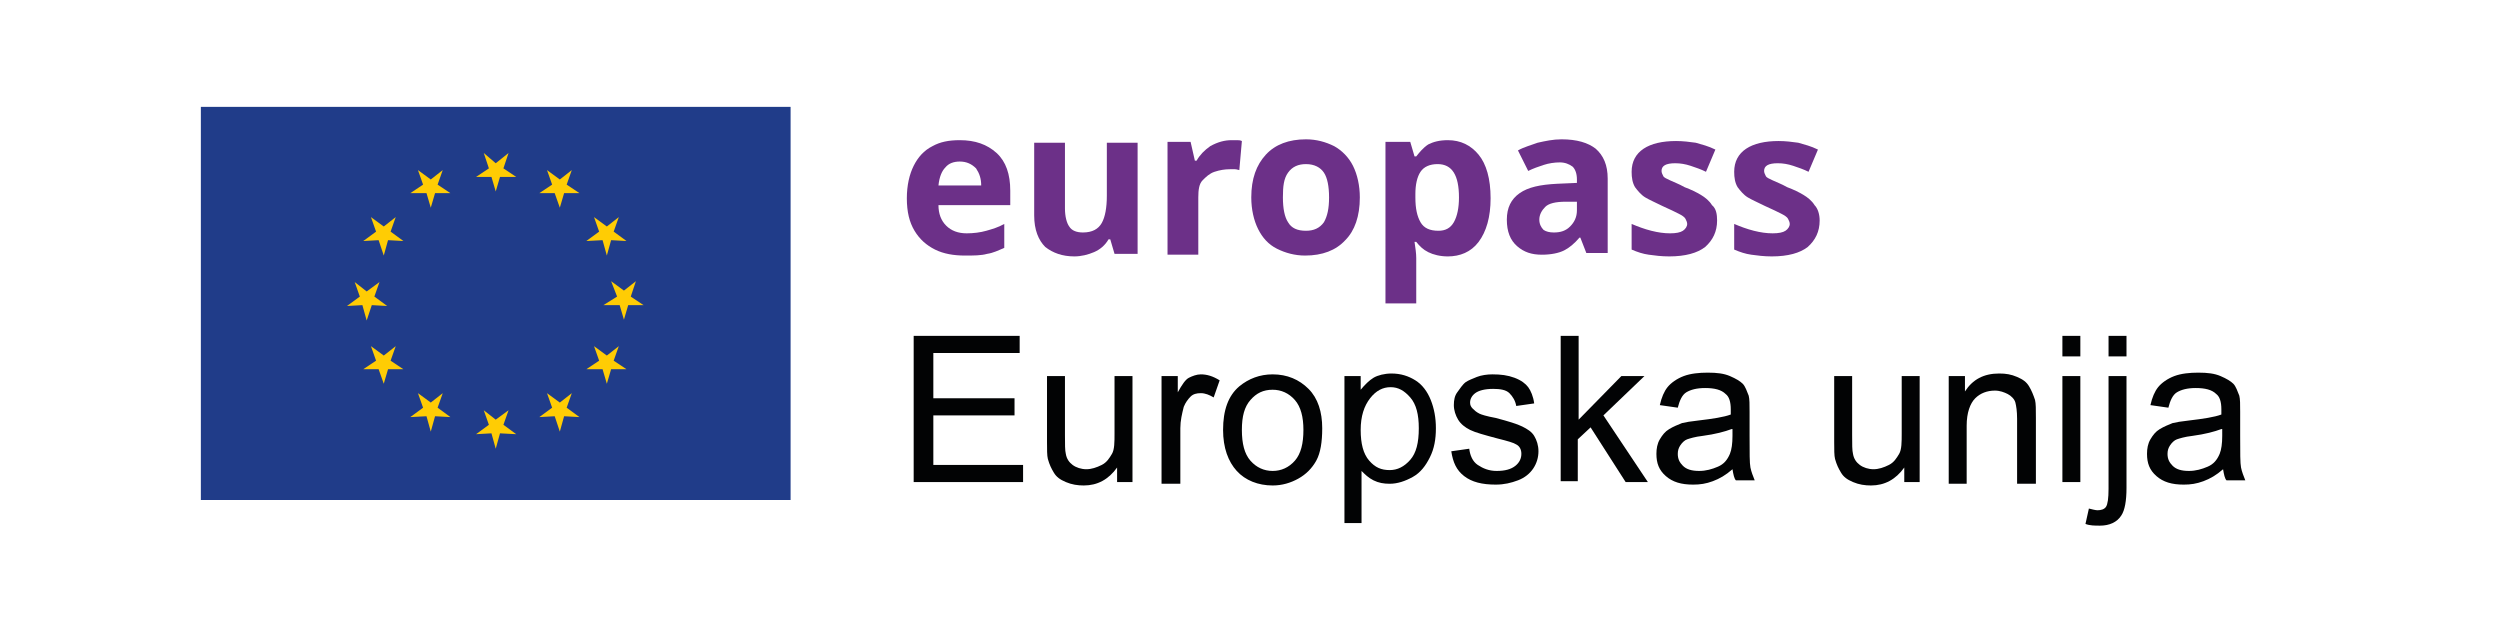 <?xml version="1.0" encoding="utf-8"?>
<!-- Generator: Adobe Illustrator 23.1.1, SVG Export Plug-In . SVG Version: 6.00 Build 0)  -->
<svg version="1.1" id="Capa_1" xmlns="http://www.w3.org/2000/svg" xmlns:xlink="http://www.w3.org/1999/xlink" x="0px" y="0px"
	 viewBox="0 0 292.5 74" style="enable-background:new 0 0 292.5 74;" xml:space="preserve">
<style type="text/css">
	.st0{fill:#6C3088;}
	.st1{clip-path:url(#SVGID_2_);fill:#203C89;}
	.st2{clip-path:url(#SVGID_4_);fill:#FFCC04;}
	.st3{clip-path:url(#SVGID_6_);fill:#FFCC04;}
	.st4{clip-path:url(#SVGID_8_);fill:#FFCC04;}
	.st5{clip-path:url(#SVGID_10_);fill:#FFCC04;}
	.st6{clip-path:url(#SVGID_12_);fill:#FFCC04;}
	.st7{clip-path:url(#SVGID_14_);fill:#FFCC04;}
	.st8{clip-path:url(#SVGID_16_);fill:#FFCC04;}
	.st9{clip-path:url(#SVGID_18_);fill:#FFCC04;}
	.st10{clip-path:url(#SVGID_20_);fill:#FFCC04;}
	.st11{clip-path:url(#SVGID_22_);fill:#FFCC04;}
	.st12{clip-path:url(#SVGID_24_);fill:#FFCC04;}
	.st13{clip-path:url(#SVGID_26_);fill:#FFCC04;}
	.st14{fill:#020304;}
</style>
<g>
	<path class="st0" d="M112.3,16.4c1.8,0,3.2,0.5,4.3,1.5c1.1,1,1.6,2.5,1.6,4.4v1.7h-8.4c0,1,0.3,1.8,0.9,2.4
		c0.6,0.6,1.4,0.9,2.4,0.9c0.8,0,1.6-0.1,2.3-0.3c0.7-0.2,1.4-0.4,2.1-0.8V29c-0.7,0.3-1.3,0.6-2,0.7c-0.7,0.2-1.6,0.2-2.6,0.2
		c-1.3,0-2.5-0.2-3.5-0.7c-1-0.5-1.8-1.2-2.4-2.2c-0.6-1-0.9-2.2-0.9-3.8c0-1.5,0.3-2.8,0.8-3.8s1.2-1.8,2.2-2.3
		C110,16.6,111,16.4,112.3,16.4z M112.3,18.9c-0.7,0-1.3,0.2-1.7,0.7c-0.4,0.4-0.7,1.1-0.8,2.1h5c0-0.8-0.2-1.4-0.6-2
		C113.7,19.2,113.1,18.9,112.3,18.9z"/>
	<path class="st0" d="M133.1,16.6v13.1h-2.7l-0.5-1.7h-0.2c-0.4,0.7-1,1.2-1.7,1.5c-0.7,0.3-1.5,0.5-2.3,0.5c-1.4,0-2.5-0.4-3.4-1.1
		c-0.8-0.8-1.3-2-1.3-3.7v-8.5h3.6v7.7c0,0.9,0.2,1.7,0.5,2.1c0.3,0.5,0.9,0.7,1.6,0.7c1.1,0,1.8-0.4,2.2-1.1
		c0.4-0.7,0.6-1.8,0.6-3.2v-6.2H133.1z"/>
	<path class="st0" d="M144.1,16.4c0.2,0,0.4,0,0.6,0c0.2,0,0.4,0,0.6,0.1l-0.3,3.4c-0.1,0-0.3-0.1-0.5-0.1c-0.2,0-0.4,0-0.6,0
		c-0.6,0-1.2,0.1-1.8,0.3c-0.6,0.2-1,0.6-1.4,1s-0.5,1.1-0.5,2v6.7h-3.6V16.6h2.7l0.5,2.2h0.2c0.4-0.7,0.9-1.2,1.6-1.7
		C142.5,16.6,143.3,16.4,144.1,16.4z"/>
	<path class="st0" d="M159.1,23.1c0,2.2-0.6,3.9-1.7,5c-1.1,1.2-2.7,1.8-4.7,1.8c-1.2,0-2.3-0.3-3.3-0.8c-1-0.5-1.7-1.3-2.2-2.3
		c-0.5-1-0.8-2.3-0.8-3.7c0-2.2,0.6-3.8,1.7-5c1.1-1.2,2.7-1.8,4.7-1.8c1.2,0,2.3,0.3,3.3,0.8c0.9,0.5,1.7,1.3,2.2,2.3
		S159.1,21.7,159.1,23.1z M150.1,23.1c0,1.3,0.2,2.3,0.6,2.9c0.4,0.7,1.1,1,2.1,1c0.9,0,1.6-0.3,2.1-1c0.4-0.7,0.6-1.6,0.6-2.9
		c0-1.3-0.2-2.3-0.6-2.9c-0.4-0.6-1.1-1-2.1-1c-0.9,0-1.6,0.3-2.1,1S150.1,21.8,150.1,23.1z"/>
	<path class="st0" d="M169.4,16.4c1.5,0,2.7,0.6,3.6,1.7c0.9,1.1,1.4,2.8,1.4,5.1c0,2.2-0.5,3.9-1.4,5.1c-0.9,1.2-2.2,1.7-3.6,1.7
		c-0.9,0-1.7-0.2-2.3-0.5c-0.6-0.3-1-0.7-1.4-1.2h-0.2c0.1,0.7,0.2,1.3,0.2,1.9v5.3h-3.6V16.6h2.9l0.5,1.7h0.2
		c0.4-0.5,0.8-1,1.4-1.4C167.7,16.6,168.4,16.4,169.4,16.4z M168.2,19.2c-0.9,0-1.6,0.3-2,0.9c-0.4,0.6-0.6,1.5-0.6,2.6v0.4
		c0,1.3,0.2,2.2,0.6,2.9c0.4,0.7,1.1,1,2.1,1c0.8,0,1.4-0.3,1.8-1c0.4-0.7,0.6-1.7,0.6-2.9C170.7,20.5,169.9,19.2,168.2,19.2z"/>
	<path class="st0" d="M182.7,16.3c1.8,0,3.1,0.4,4,1.1c0.9,0.8,1.4,1.9,1.4,3.5v8.7h-2.5l-0.7-1.8h-0.1c-0.6,0.7-1.2,1.2-1.8,1.5
		c-0.6,0.3-1.5,0.5-2.6,0.5c-1.2,0-2.1-0.3-2.9-1s-1.2-1.7-1.2-3.1c0-1.4,0.5-2.4,1.5-3.1c1-0.7,2.4-1,4.4-1.1l2.3-0.1V21
		c0-0.7-0.2-1.2-0.5-1.5c-0.4-0.3-0.9-0.5-1.5-0.5c-0.6,0-1.3,0.1-1.9,0.3c-0.6,0.2-1.2,0.4-1.8,0.7l-1.2-2.4
		c0.7-0.4,1.5-0.6,2.3-0.9C180.8,16.5,181.7,16.3,182.7,16.3z M184.6,23.6l-1.4,0c-1.2,0-2,0.2-2.4,0.6c-0.4,0.4-0.7,0.9-0.7,1.5
		c0,0.5,0.2,0.9,0.5,1.2c0.3,0.2,0.7,0.3,1.2,0.3c0.8,0,1.4-0.2,1.9-0.7s0.8-1.1,0.8-1.9V23.6z"/>
	<path class="st0" d="M200.9,25.8c0,1.3-0.5,2.3-1.4,3.1c-0.9,0.7-2.3,1.1-4.2,1.1c-0.9,0-1.7-0.1-2.4-0.2s-1.3-0.3-2-0.6v-3
		c0.7,0.3,1.5,0.6,2.3,0.8c0.8,0.2,1.5,0.3,2.2,0.3c0.7,0,1.2-0.1,1.5-0.3c0.3-0.2,0.5-0.5,0.5-0.8c0-0.2-0.1-0.4-0.2-0.6
		c-0.1-0.2-0.4-0.4-0.8-0.6c-0.4-0.2-1-0.5-1.9-0.9c-0.8-0.4-1.5-0.7-2-1s-0.9-0.8-1.2-1.2c-0.3-0.5-0.4-1.1-0.4-1.8
		c0-1.2,0.5-2.1,1.4-2.7c0.9-0.6,2.2-0.9,3.8-0.9c0.8,0,1.6,0.1,2.3,0.2c0.7,0.2,1.5,0.4,2.3,0.8l-1.1,2.6c-0.6-0.3-1.2-0.5-1.8-0.7
		c-0.6-0.2-1.2-0.3-1.8-0.3c-1.1,0-1.6,0.3-1.6,0.9c0,0.2,0.1,0.4,0.2,0.6c0.1,0.2,0.4,0.3,0.8,0.5c0.4,0.2,1,0.4,1.7,0.8
		c0.8,0.3,1.4,0.6,1.9,0.9c0.5,0.3,1,0.7,1.3,1.2C200.8,24.4,200.9,25.1,200.9,25.8z"/>
	<path class="st0" d="M212.9,25.8c0,1.3-0.5,2.3-1.4,3.1c-0.9,0.7-2.3,1.1-4.2,1.1c-0.9,0-1.7-0.1-2.4-0.2s-1.3-0.3-2-0.6v-3
		c0.7,0.3,1.5,0.6,2.3,0.8c0.8,0.2,1.5,0.3,2.2,0.3c0.7,0,1.2-0.1,1.5-0.3c0.3-0.2,0.5-0.5,0.5-0.8c0-0.2-0.1-0.4-0.2-0.6
		c-0.1-0.2-0.4-0.4-0.8-0.6c-0.4-0.2-1-0.5-1.9-0.9c-0.8-0.4-1.5-0.7-2-1s-0.9-0.8-1.2-1.2c-0.3-0.5-0.4-1.1-0.4-1.8
		c0-1.2,0.5-2.1,1.4-2.7c0.9-0.6,2.2-0.9,3.8-0.9c0.8,0,1.6,0.1,2.3,0.2c0.7,0.2,1.5,0.4,2.3,0.8l-1.1,2.6c-0.6-0.3-1.2-0.5-1.8-0.7
		c-0.6-0.2-1.2-0.3-1.8-0.3c-1.1,0-1.6,0.3-1.6,0.9c0,0.2,0.1,0.4,0.2,0.6c0.1,0.2,0.4,0.3,0.8,0.5c0.4,0.2,1,0.4,1.7,0.8
		c0.8,0.3,1.4,0.6,1.9,0.9c0.5,0.3,1,0.7,1.3,1.2C212.7,24.4,212.9,25.1,212.9,25.8z"/>
</g>
<g>
	<defs>
		<rect id="SVGID_1_" x="23.5" y="12.5" width="69" height="46"/>
	</defs>
	<clipPath id="SVGID_2_">
		<use xlink:href="#SVGID_1_"  style="overflow:visible;"/>
	</clipPath>
	<rect x="18.5" y="7.5" class="st1" width="79" height="56"/>
</g>
<g>
	<defs>
		<polygon id="SVGID_3_" points="58,49.1 56.6,48 57.2,49.7 55.7,50.8 57.5,50.7 58,52.5 58.5,50.7 60.4,50.8 58.9,49.7 59.5,48 		
			"/>
	</defs>
	<clipPath id="SVGID_4_">
		<use xlink:href="#SVGID_3_"  style="overflow:visible;"/>
	</clipPath>
	<rect x="50.7" y="43" class="st2" width="14.7" height="14.5"/>
</g>
<g>
	<defs>
		<polygon id="SVGID_5_" points="65.5,47.1 64,46 64.6,47.7 63.1,48.8 64.9,48.7 65.5,50.5 66,48.7 67.8,48.8 66.3,47.7 66.9,46 		
			"/>
	</defs>
	<clipPath id="SVGID_6_">
		<use xlink:href="#SVGID_5_"  style="overflow:visible;"/>
	</clipPath>
	<rect x="58.1" y="41" class="st3" width="14.7" height="14.5"/>
</g>
<g>
	<defs>
		<polygon id="SVGID_7_" points="71,41.6 69.5,40.5 70.1,42.2 68.6,43.2 70.5,43.2 71,44.9 71.5,43.2 73.3,43.2 71.8,42.2 
			72.4,40.5 		"/>
	</defs>
	<clipPath id="SVGID_8_">
		<use xlink:href="#SVGID_7_"  style="overflow:visible;"/>
	</clipPath>
	<rect x="63.6" y="35.5" class="st4" width="14.7" height="14.5"/>
</g>
<g>
	<defs>
		<polygon id="SVGID_9_" points="73,34 71.5,32.9 72.2,34.7 70.6,35.7 72.5,35.7 73,37.4 73.5,35.7 75.3,35.7 73.8,34.7 74.4,32.9 
					"/>
	</defs>
	<clipPath id="SVGID_10_">
		<use xlink:href="#SVGID_9_"  style="overflow:visible;"/>
	</clipPath>
	<rect x="65.6" y="27.9" class="st5" width="14.7" height="14.5"/>
</g>
<g>
	<defs>
		<polygon id="SVGID_11_" points="71,26.5 69.5,25.4 70.1,27.1 68.6,28.2 70.5,28.1 71,29.9 71.5,28.1 73.3,28.2 71.8,27.1 
			72.4,25.4 		"/>
	</defs>
	<clipPath id="SVGID_12_">
		<use xlink:href="#SVGID_11_"  style="overflow:visible;"/>
	</clipPath>
	<rect x="63.6" y="20.4" class="st6" width="14.7" height="14.5"/>
</g>
<g>
	<defs>
		<polygon id="SVGID_13_" points="65.5,21 64,19.9 64.6,21.6 63.1,22.6 64.9,22.6 65.5,24.3 66,22.6 67.8,22.6 66.3,21.6 66.9,19.9 
					"/>
	</defs>
	<clipPath id="SVGID_14_">
		<use xlink:href="#SVGID_13_"  style="overflow:visible;"/>
	</clipPath>
	<rect x="58.1" y="14.9" class="st7" width="14.7" height="14.5"/>
</g>
<g>
	<defs>
		<polygon id="SVGID_15_" points="58,19.1 56.6,17.9 57.2,19.7 55.7,20.7 57.5,20.7 58,22.4 58.5,20.7 60.4,20.7 58.9,19.7 
			59.5,17.9 		"/>
	</defs>
	<clipPath id="SVGID_16_">
		<use xlink:href="#SVGID_15_"  style="overflow:visible;"/>
	</clipPath>
	<rect x="50.7" y="12.9" class="st8" width="14.7" height="14.5"/>
</g>
<g>
	<defs>
		<polygon id="SVGID_17_" points="50.4,21 48.9,19.9 49.5,21.6 48,22.6 49.9,22.6 50.4,24.3 50.9,22.6 52.7,22.6 51.2,21.6 
			51.8,19.9 		"/>
	</defs>
	<clipPath id="SVGID_18_">
		<use xlink:href="#SVGID_17_"  style="overflow:visible;"/>
	</clipPath>
	<rect x="43" y="14.9" class="st9" width="14.7" height="14.5"/>
</g>
<g>
	<defs>
		<polygon id="SVGID_19_" points="44.9,26.5 43.4,25.4 44,27.1 42.5,28.2 44.3,28.1 44.9,29.9 45.4,28.1 47.2,28.2 45.7,27.1 
			46.3,25.4 		"/>
	</defs>
	<clipPath id="SVGID_20_">
		<use xlink:href="#SVGID_19_"  style="overflow:visible;"/>
	</clipPath>
	<rect x="37.5" y="20.4" class="st10" width="14.7" height="14.5"/>
</g>
<g>
	<defs>
		<polygon id="SVGID_21_" points="42.9,34.1 41.5,33 42.1,34.7 40.6,35.8 42.4,35.7 42.9,37.5 43.5,35.7 45.3,35.8 43.8,34.7 
			44.4,33 		"/>
	</defs>
	<clipPath id="SVGID_22_">
		<use xlink:href="#SVGID_21_"  style="overflow:visible;"/>
	</clipPath>
	<rect x="35.6" y="28" class="st11" width="14.7" height="14.5"/>
</g>
<g>
	<defs>
		<polygon id="SVGID_23_" points="44.9,41.6 43.4,40.5 44,42.2 42.5,43.2 44.3,43.2 44.9,44.9 45.4,43.2 47.2,43.2 45.7,42.2 
			46.3,40.5 		"/>
	</defs>
	<clipPath id="SVGID_24_">
		<use xlink:href="#SVGID_23_"  style="overflow:visible;"/>
	</clipPath>
	<rect x="37.5" y="35.5" class="st12" width="14.7" height="14.5"/>
</g>
<g>
	<defs>
		<polygon id="SVGID_25_" points="50.4,47.1 48.9,46 49.5,47.7 48,48.8 49.9,48.7 50.4,50.5 50.9,48.7 52.7,48.8 51.2,47.7 51.8,46 
					"/>
	</defs>
	<clipPath id="SVGID_26_">
		<use xlink:href="#SVGID_25_"  style="overflow:visible;"/>
	</clipPath>
	<rect x="43" y="41" class="st13" width="14.7" height="14.5"/>
</g>
<g>
	<path class="st14" d="M106.9,56.5V39.3h12.4v2h-10.1v5.3h9.5v2h-9.5v5.8h10.5v2H106.9z"/>
	<path class="st14" d="M130.7,56.5v-1.8c-1,1.4-2.3,2.1-3.9,2.1c-0.7,0-1.4-0.1-2.1-0.4s-1.1-0.6-1.4-1.1s-0.5-0.9-0.7-1.6
		c-0.1-0.4-0.1-1.1-0.1-2V44h2.1v6.9c0,1.1,0,1.8,0.1,2.2c0.1,0.6,0.4,1,0.8,1.3s1,0.5,1.6,0.5s1.2-0.2,1.8-0.5s0.9-0.8,1.2-1.3
		s0.3-1.4,0.3-2.4V44h2.1v12.4H130.7z"/>
	<path class="st14" d="M135.9,56.5V44h1.9v1.9c0.5-0.9,0.9-1.5,1.3-1.7s0.9-0.4,1.4-0.4c0.7,0,1.4,0.2,2.2,0.7l-0.7,2
		c-0.5-0.3-1-0.5-1.5-0.5c-0.5,0-0.9,0.1-1.2,0.4s-0.6,0.7-0.8,1.2c-0.2,0.8-0.4,1.6-0.4,2.5v6.5H135.9z"/>
	<path class="st14" d="M143.1,50.3c0-2.3,0.6-4,1.9-5.1c1.1-0.9,2.4-1.4,3.9-1.4c1.7,0,3.1,0.6,4.2,1.7s1.6,2.7,1.6,4.6
		c0,1.6-0.2,2.9-0.7,3.8s-1.2,1.6-2.1,2.1s-1.9,0.8-3,0.8c-1.7,0-3.2-0.6-4.2-1.7S143.1,52.4,143.1,50.3z M145.3,50.3
		c0,1.6,0.3,2.8,1,3.6s1.6,1.2,2.6,1.2c1,0,1.9-0.4,2.6-1.2s1-2,1-3.6c0-1.5-0.3-2.7-1-3.5s-1.6-1.2-2.6-1.2c-1.1,0-1.9,0.4-2.6,1.2
		S145.3,48.7,145.3,50.3z"/>
	<path class="st14" d="M157.3,61.2V44h1.9v1.6c0.5-0.6,1-1.1,1.5-1.4s1.3-0.5,2.1-0.5c1.1,0,2,0.3,2.8,0.8s1.4,1.3,1.8,2.3
		s0.6,2.1,0.6,3.3c0,1.3-0.2,2.4-0.7,3.4s-1.1,1.8-2,2.3s-1.8,0.8-2.7,0.8c-0.7,0-1.3-0.1-1.9-0.4s-1-0.7-1.4-1.1v6.1H157.3z
		 M159.2,50.3c0,1.6,0.3,2.8,1,3.6s1.4,1.1,2.4,1.1c0.9,0,1.7-0.4,2.4-1.2s1-2,1-3.7c0-1.6-0.3-2.8-1-3.6s-1.4-1.2-2.3-1.2
		c-0.9,0-1.7,0.4-2.4,1.3S159.2,48.7,159.2,50.3z"/>
	<path class="st14" d="M169.8,52.8l2.1-0.3c0.1,0.8,0.4,1.5,1,1.9s1.3,0.7,2.2,0.7c1,0,1.7-0.2,2.2-0.6s0.7-0.9,0.7-1.4
		c0-0.5-0.2-0.9-0.6-1.1c-0.3-0.2-1-0.4-2.2-0.7c-1.5-0.4-2.6-0.7-3.2-1s-1.1-0.7-1.4-1.2s-0.5-1.1-0.5-1.7c0-0.6,0.1-1.1,0.4-1.5
		s0.6-0.9,1-1.2c0.3-0.2,0.8-0.4,1.3-0.6s1.2-0.3,1.8-0.3c1,0,1.8,0.1,2.6,0.4s1.3,0.7,1.6,1.1s0.6,1.1,0.7,1.9l-2.1,0.3
		c-0.1-0.6-0.4-1.1-0.8-1.5s-1.1-0.5-1.9-0.5c-1,0-1.7,0.2-2.1,0.5s-0.6,0.7-0.6,1.1c0,0.3,0.1,0.5,0.3,0.7c0.2,0.2,0.4,0.4,0.8,0.6
		c0.2,0.1,0.8,0.3,1.9,0.5c1.5,0.4,2.5,0.7,3.1,1s1.1,0.6,1.4,1.1s0.5,1.1,0.5,1.8c0,0.7-0.2,1.4-0.6,2s-1,1.1-1.8,1.4
		s-1.6,0.5-2.6,0.5c-1.6,0-2.8-0.3-3.7-1S170,54.1,169.8,52.8z"/>
	<path class="st14" d="M182.6,56.5V39.3h2.1v9.8l5-5.1h2.7l-4.8,4.6l5.2,7.8h-2.6l-4.1-6.4l-1.5,1.4v4.9H182.6z"/>
	<path class="st14" d="M202.7,54.9c-0.8,0.7-1.5,1.1-2.3,1.4s-1.5,0.4-2.3,0.4c-1.4,0-2.4-0.3-3.2-1s-1.1-1.5-1.1-2.6
		c0-0.6,0.1-1.2,0.4-1.7s0.6-0.9,1.1-1.2s1-0.5,1.5-0.7c0.4-0.1,1-0.2,1.9-0.3c1.7-0.2,3-0.4,3.8-0.7c0-0.3,0-0.5,0-0.6
		c0-0.9-0.2-1.5-0.6-1.8c-0.5-0.5-1.3-0.7-2.4-0.7c-1,0-1.7,0.2-2.2,0.5s-0.8,1-1,1.8l-2.1-0.3c0.2-0.9,0.5-1.6,0.9-2.1
		s1.1-1,1.9-1.3s1.8-0.4,2.8-0.4c1.1,0,1.9,0.1,2.6,0.4s1.2,0.6,1.5,0.9s0.5,0.9,0.7,1.4c0.1,0.4,0.1,1,0.1,1.9v2.8
		c0,2,0,3.2,0.1,3.7s0.3,1,0.5,1.5h-2.2C202.9,56,202.8,55.5,202.7,54.9z M202.6,50.2c-0.8,0.3-1.9,0.6-3.4,0.8
		c-0.9,0.1-1.5,0.3-1.8,0.4s-0.6,0.4-0.8,0.7s-0.3,0.6-0.3,1c0,0.6,0.2,1,0.6,1.4s1,0.6,1.9,0.6c0.8,0,1.5-0.2,2.2-0.5
		s1.1-0.8,1.4-1.5c0.2-0.5,0.3-1.2,0.3-2.1V50.2z"/>
	<path class="st14" d="M222.8,56.5v-1.8c-1,1.4-2.3,2.1-3.9,2.1c-0.7,0-1.4-0.1-2.1-0.4s-1.1-0.6-1.4-1.1s-0.5-0.9-0.7-1.6
		c-0.1-0.4-0.1-1.1-0.1-2V44h2.1v6.9c0,1.1,0,1.8,0.1,2.2c0.1,0.6,0.4,1,0.8,1.3s1,0.5,1.6,0.5s1.2-0.2,1.8-0.5s0.9-0.8,1.2-1.3
		s0.3-1.4,0.3-2.4V44h2.1v12.4H222.8z"/>
	<path class="st14" d="M228,56.5V44h1.9v1.8c0.9-1.4,2.2-2.1,4-2.1c0.8,0,1.4,0.1,2.1,0.4s1.1,0.6,1.4,1.1s0.5,1,0.7,1.6
		c0.1,0.4,0.1,1.1,0.1,2.1v7.7H236v-7.6c0-0.9-0.1-1.5-0.2-1.9s-0.5-0.8-0.9-1s-0.9-0.4-1.5-0.4c-0.9,0-1.7,0.3-2.3,0.9
		s-1,1.7-1,3.2v6.8H228z"/>
	<path class="st14" d="M241.3,41.7v-2.4h2.1v2.4H241.3z M241.3,56.5V44h2.1v12.4H241.3z"/>
	<path class="st14" d="M244,61.3l0.4-1.8c0.4,0.1,0.8,0.2,1,0.2c0.4,0,0.8-0.1,1-0.4s0.3-1,0.3-2.1V44h2.1v13.1
		c0,1.5-0.2,2.6-0.6,3.2c-0.5,0.8-1.4,1.2-2.5,1.2C245.1,61.5,244.5,61.5,244,61.3z M246.7,41.7v-2.4h2.1v2.4H246.7z"/>
	<path class="st14" d="M260.1,54.9c-0.8,0.7-1.5,1.1-2.3,1.4s-1.5,0.4-2.3,0.4c-1.4,0-2.4-0.3-3.2-1s-1.1-1.5-1.1-2.6
		c0-0.6,0.1-1.2,0.4-1.7s0.6-0.9,1.1-1.2s1-0.5,1.5-0.7c0.4-0.1,1-0.2,1.9-0.3c1.7-0.2,3-0.4,3.8-0.7c0-0.3,0-0.5,0-0.6
		c0-0.9-0.2-1.5-0.6-1.8c-0.5-0.5-1.3-0.7-2.4-0.7c-1,0-1.7,0.2-2.2,0.5s-0.8,1-1,1.8l-2.1-0.3c0.2-0.9,0.5-1.6,0.9-2.1
		s1.1-1,1.9-1.3s1.8-0.4,2.8-0.4c1.1,0,1.9,0.1,2.6,0.4s1.2,0.6,1.5,0.9s0.5,0.9,0.7,1.4c0.1,0.4,0.1,1,0.1,1.9v2.8
		c0,2,0,3.2,0.1,3.7s0.3,1,0.5,1.5h-2.2C260.3,56,260.2,55.5,260.1,54.9z M259.9,50.2c-0.8,0.3-1.9,0.6-3.4,0.8
		c-0.9,0.1-1.5,0.3-1.8,0.4s-0.6,0.4-0.8,0.7s-0.3,0.6-0.3,1c0,0.6,0.2,1,0.6,1.4s1,0.6,1.9,0.6c0.8,0,1.5-0.2,2.2-0.5
		s1.1-0.8,1.4-1.5c0.2-0.5,0.3-1.2,0.3-2.1V50.2z"/>
</g>
</svg>
